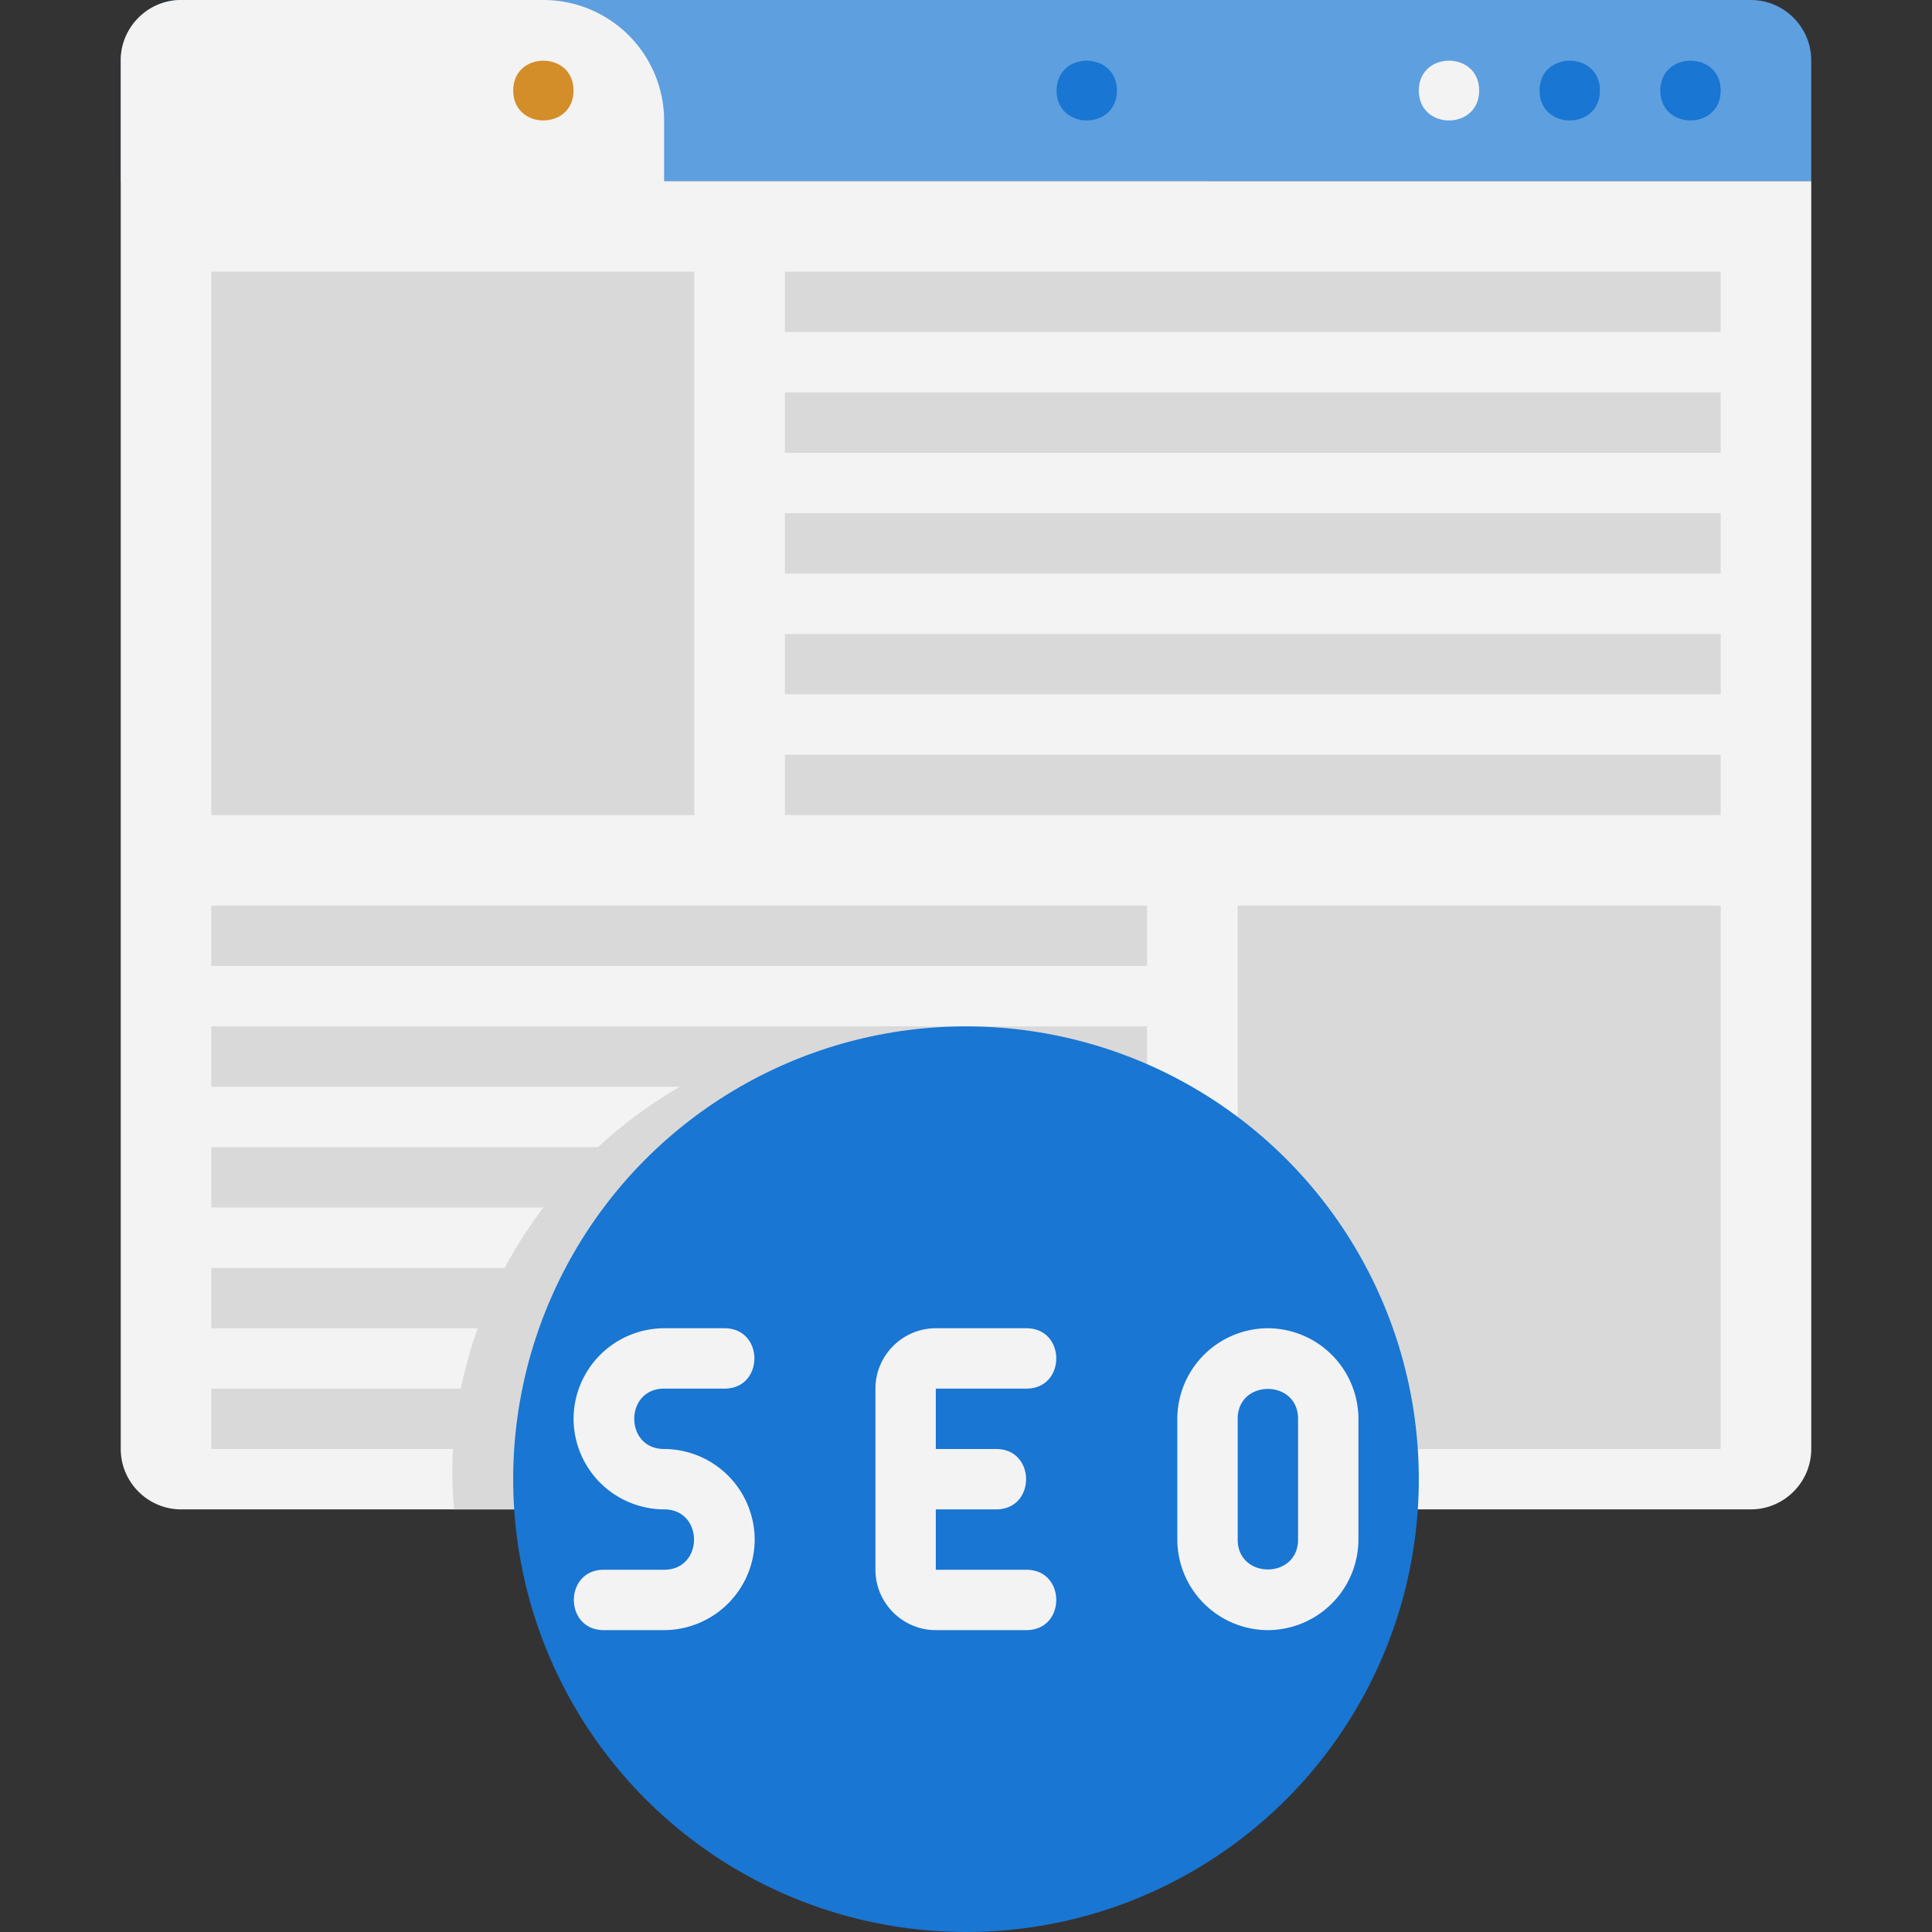 <svg xmlns="http://www.w3.org/2000/svg" viewBox="0 0 64 64" xmlns:v="https://vecta.io/nano"><rect x="0" y="0" width="64" height="64" fill="#333333" stroke="none"/><g fill="#5e9fdf"><path d="M6 0h52c1.1 0 2 .9 2 2v4H4V2c0-1.1.9-2 2-2z"/><path d="M17 0h19a4 4 0 0 1 4 4v2H17V0h0z"/></g><path d="M60 6v42c0 1.1-.9 2-2 2H6c-1.1 0-2-.9-2-2V2c0-1.1.9-2 2-2h12a4 4 0 0 1 4 4v2h38z" fill="#f3f3f3"/><path d="M57 3c0-1.32-2-1.32-2 0s2 1.32 2 0zm-4 0c0-1.32-2-1.32-2 0s2 1.32 2 0z" fill="#1976d2"/><path d="M49,3c0-1.32-2-1.32-2,0s2,1.32,2,0Z" fill="#f3f3f3"/><path d="M37,3c0-1.32-2-1.32-2,0s2,1.32,2,0Z" fill="#1976d2"/><path d="M44.96 50H15.04C14.3 41.9 20.98 34 30 34s15.69 7.91 14.96 16z" fill="#d9d9d9"/><path d="M19,3c0-1.32-2-1.32-2,0s2,1.32,2,0Z" fill="#d38e2a"/><path d="M7 34h31v2H7zm0 4h31v2H7zm0 4h31v2H7zm0 4h31v2H7zm34-16h16v18H41z" fill="#d9d9d9"/><g fill="#1976d2"><circle cx="32" cy="49" r="15"/><path d="M38.57 42H25.43c1.35-3.21 3.62-5.96 6.57-7.94 2.95 1.98 5.21 4.72 6.57 7.94zm6.68 0h-4.54a19.74 19.74 0 0 0-4.98-7.51c4.14 1.06 7.58 3.82 9.52 7.51zm-6.68 14c-1.35 3.21-3.62 5.96-6.57 7.94-2.95-1.98-5.21-4.72-6.57-7.94h13.14zm6.68 0a14.99 14.99 0 0 1-9.52 7.51A19.74 19.74 0 0 0 40.71 56h4.54zm-16.98 7.51A14.99 14.99 0 0 1 18.75 56h4.54a19.74 19.74 0 0 0 4.98 7.51zm0-29.02A19.74 19.74 0 0 0 23.29 42h-4.54c1.94-3.69 5.38-6.45 9.52-7.51z"/></g><path d="M22 54h-2c-1.32 0-1.32-2 0-2h2c1.32 0 1.32-2 0-2a3.01 3.01 0 0 1-3-3 3.01 3.01 0 0 1 3-3h2c1.32 0 1.32 2 0 2h-2c-1.32 0-1.32 2 0 2a3.01 3.01 0 0 1 3 3 3.01 3.01 0 0 1-3 3zm12-2h-3v-2h2c1.32 0 1.32-2 0-2h-2v-2h3c1.32 0 1.32-2 0-2h-3c-1.1 0-2 .9-2 2v6c0 1.1.9 2 2 2h3c1.32 0 1.32-2 0-2zm8 2a3.01 3.01 0 0 1-3-3v-4a3.01 3.01 0 0 1 3-3 3.01 3.01 0 0 1 3 3v4a3.01 3.01 0 0 1-3 3zm-1-7v4c0 1.32 2 1.32 2 0v-4c0-1.32-2-1.32-2 0z" fill="#f3f3f3"/><path d="M7 9h16v18H7zm19 0h31v2H26zm0 4h31v2H26zm0 4h31v2H26zm0 4h31v2H26zm0 4h31v2H26zM7 30h31v2H7z" fill="#d9d9d9"/></svg>